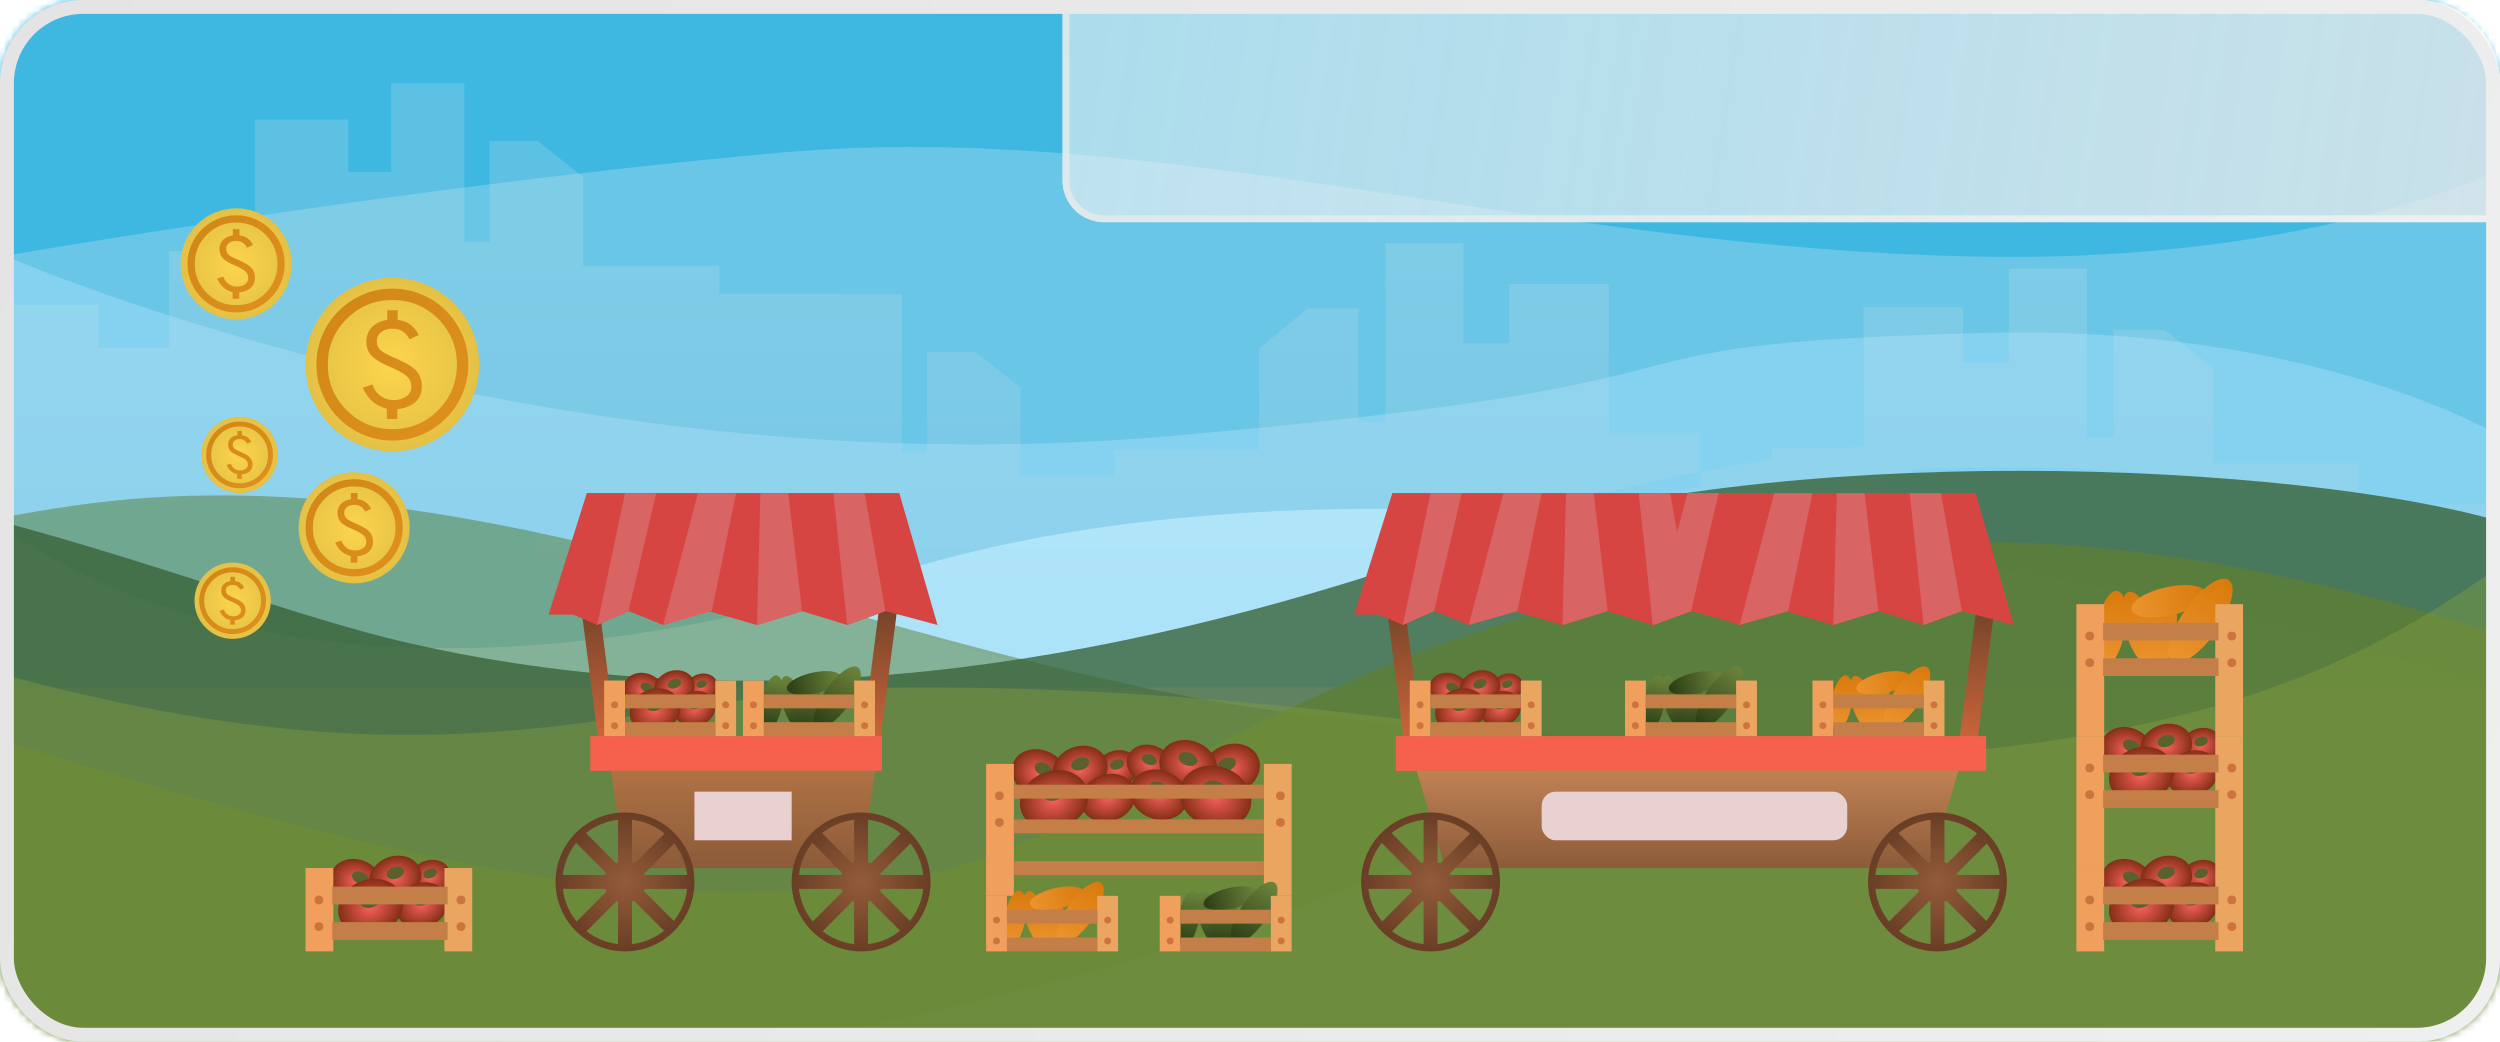 <svg width="360" height="150" viewBox="0 0 360 150" fill="none" xmlns="http://www.w3.org/2000/svg">
    <defs>
        <filter id="filter0_b_576_5223" x="-65" y="-53" width="489" height="213.098" filterUnits="userSpaceOnUse" color-interpolation-filters="sRGB">
            <feFlood flood-opacity="0" result="BackgroundImageFix"/>
            <feGaussianBlur in="BackgroundImageFix" stdDeviation="32.5"/>
            <feComposite in2="SourceAlpha" operator="in" result="effect1_backgroundBlur_576_5223"/>
            <feBlend mode="normal" in="SourceGraphic" in2="effect1_backgroundBlur_576_5223" result="shape"/>
        </filter>
        <filter id="filter1_b_576_5223" x="149" y="-4" width="215" height="40" filterUnits="userSpaceOnUse" color-interpolation-filters="sRGB">
            <feFlood flood-opacity="0" result="BackgroundImageFix"/>
            <feGaussianBlur in="BackgroundImageFix" stdDeviation="2"/>
            <feComposite in2="SourceAlpha" operator="in" result="effect1_backgroundBlur_576_5223"/>
            <feBlend mode="normal" in="SourceGraphic" in2="effect1_backgroundBlur_576_5223" result="shape"/>
        </filter>
        <filter id="filter2_d_576_5223" x="288" y="72.331" width="46" height="75.67" filterUnits="userSpaceOnUse" color-interpolation-filters="sRGB">
            <feFlood flood-opacity="0" result="BackgroundImageFix"/>
            <feColorMatrix in="SourceAlpha" type="matrix" values="0 0 0 0 0 0 0 0 0 0 0 0 0 0 0 0 0 0 127 0" result="hardAlpha"/>
            <feOffset dx="4" dy="4"/>
            <feGaussianBlur stdDeviation="5.5"/>
            <feComposite in2="hardAlpha" operator="out"/>
            <feColorMatrix type="matrix" values="0 0 0 0 0 0 0 0 0 0 0 0 0 0 0 0 0 0 0.25 0"/>
            <feBlend mode="normal" in2="BackgroundImageFix" result="effect1_dropShadow_576_5223"/>
            <feBlend mode="normal" in="SourceGraphic" in2="effect1_dropShadow_576_5223" result="shape"/>
        </filter>
        <filter id="filter3_d_576_5223" x="184" y="60" width="117" height="88" filterUnits="userSpaceOnUse" color-interpolation-filters="sRGB">
            <feFlood flood-opacity="0" result="BackgroundImageFix"/>
            <feColorMatrix in="SourceAlpha" type="matrix" values="0 0 0 0 0 0 0 0 0 0 0 0 0 0 0 0 0 0 127 0" result="hardAlpha"/>
            <feOffset dx="4" dy="4"/>
            <feGaussianBlur stdDeviation="5.5"/>
            <feComposite in2="hardAlpha" operator="out"/>
            <feColorMatrix type="matrix" values="0 0 0 0 0 0 0 0 0 0 0 0 0 0 0 0 0 0 0.25 0"/>
            <feBlend mode="normal" in2="BackgroundImageFix" result="effect1_dropShadow_576_5223"/>
            <feBlend mode="normal" in="SourceGraphic" in2="effect1_dropShadow_576_5223" result="shape"/>
        </filter>
        <filter id="filter4_d_576_5223" x="33" y="60" width="113" height="88" filterUnits="userSpaceOnUse" color-interpolation-filters="sRGB">
            <feFlood flood-opacity="0" result="BackgroundImageFix"/>
            <feColorMatrix in="SourceAlpha" type="matrix" values="0 0 0 0 0 0 0 0 0 0 0 0 0 0 0 0 0 0 127 0" result="hardAlpha"/>
            <feOffset dx="4" dy="4"/>
            <feGaussianBlur stdDeviation="5.5"/>
            <feComposite in2="hardAlpha" operator="out"/>
            <feColorMatrix type="matrix" values="0 0 0 0 0 0 0 0 0 0 0 0 0 0 0 0 0 0 0.25 0"/>
            <feBlend mode="normal" in2="BackgroundImageFix" result="effect1_dropShadow_576_5223"/>
            <feBlend mode="normal" in="SourceGraphic" in2="effect1_dropShadow_576_5223" result="shape"/>
        </filter>
        <filter id="filter5_d_576_5223" x="131" y="95.554" width="66" height="52.446" filterUnits="userSpaceOnUse" color-interpolation-filters="sRGB">
            <feFlood flood-opacity="0" result="BackgroundImageFix"/>
            <feColorMatrix in="SourceAlpha" type="matrix" values="0 0 0 0 0 0 0 0 0 0 0 0 0 0 0 0 0 0 127 0" result="hardAlpha"/>
            <feOffset dx="4" dy="4"/>
            <feGaussianBlur stdDeviation="5.5"/>
            <feComposite in2="hardAlpha" operator="out"/>
            <feColorMatrix type="matrix" values="0 0 0 0 0 0 0 0 0 0 0 0 0 0 0 0 0 0 0.25 0"/>
            <feBlend mode="normal" in2="BackgroundImageFix" result="effect1_dropShadow_576_5223"/>
            <feBlend mode="normal" in="SourceGraphic" in2="effect1_dropShadow_576_5223" result="shape"/>
        </filter>
        <linearGradient id="paint0_linear_576_5223" x1="212.261" y1="37.77" x2="212.261" y2="89.6" gradientUnits="userSpaceOnUse">
            <stop stop-color="#D6E5EA"/>
            <stop offset="1" stop-color="#A8CBDE"/>
        </linearGradient>
        <linearGradient id="paint1_linear_576_5223" x1="153" y1="0" x2="360" y2="32" gradientUnits="userSpaceOnUse">
            <stop stop-color="#F5F5F5" stop-opacity="0.6"/>
            <stop offset="1" stop-color="#EBEBEB" stop-opacity="0.8"/>
        </linearGradient>
        <linearGradient id="paint2_linear_576_5223" x1="153" y1="0" x2="360" y2="32" gradientUnits="userSpaceOnUse">
            <stop stop-color="#EBEBEB" stop-opacity="0.7"/>
            <stop offset="1" stop-color="#F1F1F1" stop-opacity="0.9"/>
        </linearGradient>
        <radialGradient id="paint3_radial_576_5223" cx="0" cy="0" r="1" gradientUnits="userSpaceOnUse" gradientTransform="translate(312.928 122.408) rotate(90) scale(2.524 3.029)">
            <stop stop-color="#F8615A"/>
            <stop offset="1" stop-color="#832E16"/>
        </radialGradient>
        <radialGradient id="paint4_radial_576_5223" cx="0" cy="0" r="1" gradientUnits="userSpaceOnUse" gradientTransform="translate(302.33 122.986) rotate(90) scale(3.197 3.837)">
            <stop stop-color="#F8615A"/>
            <stop offset="1" stop-color="#832E16"/>
        </radialGradient>
        <radialGradient id="paint5_radial_576_5223" cx="0" cy="0" r="1" gradientUnits="userSpaceOnUse" gradientTransform="translate(307.904 122.499) rotate(90) scale(3.197 3.837)">
            <stop stop-color="#F8615A"/>
            <stop offset="1" stop-color="#832E16"/>
        </radialGradient>
        <radialGradient id="paint6_radial_576_5223" cx="0" cy="0" r="1" gradientUnits="userSpaceOnUse" gradientTransform="translate(311.741 126.334) rotate(90) scale(3.197 3.837)">
            <stop stop-color="#F8615A"/>
            <stop offset="1" stop-color="#832E16"/>
        </radialGradient>
        <radialGradient id="paint7_radial_576_5223" cx="0" cy="0" r="1" gradientUnits="userSpaceOnUse" gradientTransform="translate(304.361 126.624) rotate(90) scale(3.97 4.764)">
            <stop stop-color="#F8615A"/>
            <stop offset="1" stop-color="#832E16"/>
        </radialGradient>
        <radialGradient id="paint8_radial_576_5223" cx="0" cy="0" r="1" gradientUnits="userSpaceOnUse" gradientTransform="translate(312.928 103.408) rotate(90) scale(2.524 3.029)">
            <stop stop-color="#F8615A"/>
            <stop offset="1" stop-color="#832E16"/>
        </radialGradient>
        <radialGradient id="paint9_radial_576_5223" cx="0" cy="0" r="1" gradientUnits="userSpaceOnUse" gradientTransform="translate(302.33 103.986) rotate(90) scale(3.197 3.837)">
            <stop stop-color="#F8615A"/>
            <stop offset="1" stop-color="#832E16"/>
        </radialGradient>
        <radialGradient id="paint10_radial_576_5223" cx="0" cy="0" r="1" gradientUnits="userSpaceOnUse" gradientTransform="translate(307.904 103.499) rotate(90) scale(3.197 3.837)">
            <stop stop-color="#F8615A"/>
            <stop offset="1" stop-color="#832E16"/>
        </radialGradient>
        <radialGradient id="paint11_radial_576_5223" cx="0" cy="0" r="1" gradientUnits="userSpaceOnUse" gradientTransform="translate(311.741 107.334) rotate(90) scale(3.197 3.837)">
            <stop stop-color="#F8615A"/>
            <stop offset="1" stop-color="#832E16"/>
        </radialGradient>
        <radialGradient id="paint12_radial_576_5223" cx="0" cy="0" r="1" gradientUnits="userSpaceOnUse" gradientTransform="translate(304.361 107.624) rotate(90) scale(3.97 4.764)">
            <stop stop-color="#F8615A"/>
            <stop offset="1" stop-color="#832E16"/>
        </radialGradient>
        <linearGradient id="paint13_linear_576_5223" x1="299.964" y1="81.011" x2="299.964" y2="91.971" gradientUnits="userSpaceOnUse">
            <stop stop-color="#D97A0C"/>
            <stop offset="1" stop-color="#EB942F"/>
        </linearGradient>
        <linearGradient id="paint14_linear_576_5223" x1="304.074" y1="81.011" x2="304.074" y2="91.971" gradientUnits="userSpaceOnUse">
            <stop stop-color="#D97A0C"/>
            <stop offset="1" stop-color="#EB942F"/>
        </linearGradient>
        <linearGradient id="paint15_linear_576_5223" x1="307.364" y1="81.097" x2="307.364" y2="92.057" gradientUnits="userSpaceOnUse">
            <stop stop-color="#D97A0C"/>
            <stop offset="1" stop-color="#EB942F"/>
        </linearGradient>
        <linearGradient id="paint16_linear_576_5223" x1="308.279" y1="77.104" x2="308.279" y2="88.064" gradientUnits="userSpaceOnUse">
            <stop stop-color="#D97A0C"/>
            <stop offset="1" stop-color="#EB942F"/>
        </linearGradient>
        <linearGradient id="paint17_linear_576_5223" x1="312.867" y1="78.254" x2="312.867" y2="92.556" gradientUnits="userSpaceOnUse">
            <stop stop-color="#D97A0C"/>
            <stop offset="1" stop-color="#EB942F"/>
        </linearGradient>
        <linearGradient id="paint18_linear_576_5223" x1="196.918" y1="83" x2="196.918" y2="103.826" gradientUnits="userSpaceOnUse">
            <stop stop-color="#73432A"/>
            <stop offset="1" stop-color="#D0673B"/>
        </linearGradient>
        <linearGradient id="paint19_linear_576_5223" x1="1.297" y1="0" x2="1.297" y2="20.826" gradientUnits="userSpaceOnUse">
            <stop stop-color="#73432A"/>
            <stop offset="1" stop-color="#D0673B"/>
        </linearGradient>
        <linearGradient id="paint20_linear_576_5223" x1="239" y1="107" x2="239" y2="121" gradientUnits="userSpaceOnUse">
            <stop stop-color="#BF8254"/>
            <stop offset="1" stop-color="#8C5B3A"/>
        </linearGradient>
        <radialGradient id="paint21_radial_576_5223" cx="0" cy="0" r="1" gradientUnits="userSpaceOnUse" gradientTransform="translate(202 123) rotate(90) scale(10)">
            <stop stop-color="#935B3A"/>
            <stop offset="1" stop-color="#693E25"/>
        </radialGradient>
        <radialGradient id="paint22_radial_576_5223" cx="0" cy="0" r="1" gradientUnits="userSpaceOnUse" gradientTransform="translate(275 123) rotate(90) scale(10)">
            <stop stop-color="#935B3A"/>
            <stop offset="1" stop-color="#693E25"/>
        </radialGradient>
        <radialGradient id="paint23_radial_576_5223" cx="0" cy="0" r="1" gradientUnits="userSpaceOnUse" gradientTransform="translate(213.018 95.011) rotate(90) scale(1.974 2.368)">
            <stop stop-color="#F8615A"/>
            <stop offset="1" stop-color="#832E16"/>
        </radialGradient>
        <radialGradient id="paint24_radial_576_5223" cx="0" cy="0" r="1" gradientUnits="userSpaceOnUse" gradientTransform="translate(204.731 95.462) rotate(90) scale(2.5 3)">
            <stop stop-color="#F8615A"/>
            <stop offset="1" stop-color="#832E16"/>
        </radialGradient>
        <radialGradient id="paint25_radial_576_5223" cx="0" cy="0" r="1" gradientUnits="userSpaceOnUse" gradientTransform="translate(209.09 95.081) rotate(90) scale(2.5 3)">
            <stop stop-color="#F8615A"/>
            <stop offset="1" stop-color="#832E16"/>
        </radialGradient>
        <radialGradient id="paint26_radial_576_5223" cx="0" cy="0" r="1" gradientUnits="userSpaceOnUse" gradientTransform="translate(212.09 98.081) rotate(90) scale(2.5 3)">
            <stop stop-color="#F8615A"/>
            <stop offset="1" stop-color="#832E16"/>
        </radialGradient>
        <radialGradient id="paint27_radial_576_5223" cx="0" cy="0" r="1" gradientUnits="userSpaceOnUse" gradientTransform="translate(206.319 98.305) rotate(90) scale(3.104 3.725)">
            <stop stop-color="#F8615A"/>
            <stop offset="1" stop-color="#832E16"/>
        </radialGradient>
        <linearGradient id="paint28_linear_576_5223" x1="234.163" y1="93.198" x2="234.163" y2="101.198" gradientUnits="userSpaceOnUse">
            <stop stop-color="#6C853C"/>
            <stop offset="1" stop-color="#2A3C14"/>
        </linearGradient>
        <linearGradient id="paint29_linear_576_5223" x1="237.164" y1="93.198" x2="237.164" y2="101.198" gradientUnits="userSpaceOnUse">
            <stop stop-color="#6C853C"/>
            <stop offset="1" stop-color="#2A3C14"/>
        </linearGradient>
        <linearGradient id="paint30_linear_576_5223" x1="239.565" y1="93.26" x2="239.565" y2="101.26" gradientUnits="userSpaceOnUse">
            <stop stop-color="#6C853C"/>
            <stop offset="1" stop-color="#2A3C14"/>
        </linearGradient>
        <linearGradient id="paint31_linear_576_5223" x1="240.232" y1="90.346" x2="240.232" y2="98.346" gradientUnits="userSpaceOnUse">
            <stop stop-color="#6C853C"/>
            <stop offset="1" stop-color="#2A3C14"/>
        </linearGradient>
        <linearGradient id="paint32_linear_576_5223" x1="243.582" y1="91.186" x2="243.582" y2="101.625" gradientUnits="userSpaceOnUse">
            <stop stop-color="#6C853C"/>
            <stop offset="1" stop-color="#2A3C14"/>
        </linearGradient>
        <linearGradient id="paint33_linear_576_5223" x1="261.163" y1="93.198" x2="261.163" y2="101.198" gradientUnits="userSpaceOnUse">
            <stop stop-color="#D97A0C"/>
            <stop offset="1" stop-color="#EB942F"/>
        </linearGradient>
        <linearGradient id="paint34_linear_576_5223" x1="264.164" y1="93.198" x2="264.164" y2="101.198" gradientUnits="userSpaceOnUse">
            <stop stop-color="#D97A0C"/>
            <stop offset="1" stop-color="#EB942F"/>
        </linearGradient>
        <linearGradient id="paint35_linear_576_5223" x1="266.565" y1="93.26" x2="266.565" y2="101.26" gradientUnits="userSpaceOnUse">
            <stop stop-color="#D97A0C"/>
            <stop offset="1" stop-color="#EB942F"/>
        </linearGradient>
        <linearGradient id="paint36_linear_576_5223" x1="267.232" y1="90.346" x2="267.232" y2="98.346" gradientUnits="userSpaceOnUse">
            <stop stop-color="#D97A0C"/>
            <stop offset="1" stop-color="#EB942F"/>
        </linearGradient>
        <linearGradient id="paint37_linear_576_5223" x1="270.582" y1="91.186" x2="270.582" y2="101.625" gradientUnits="userSpaceOnUse">
            <stop stop-color="#D97A0C"/>
            <stop offset="1" stop-color="#EB942F"/>
        </linearGradient>
        <linearGradient id="paint38_linear_576_5223" x1="80.918" y1="83" x2="80.918" y2="103.826" gradientUnits="userSpaceOnUse">
            <stop stop-color="#73432A"/>
            <stop offset="1" stop-color="#D0673B"/>
        </linearGradient>
        <linearGradient id="paint39_linear_576_5223" x1="1.297" y1="0" x2="1.297" y2="20.826" gradientUnits="userSpaceOnUse">
            <stop stop-color="#73432A"/>
            <stop offset="1" stop-color="#D0673B"/>
        </linearGradient>
        <linearGradient id="paint40_linear_576_5223" x1="103" y1="107" x2="103" y2="121" gradientUnits="userSpaceOnUse">
            <stop stop-color="#AF7244"/>
            <stop offset="1" stop-color="#8C5B3A"/>
        </linearGradient>
        <radialGradient id="paint41_radial_576_5223" cx="0" cy="0" r="1" gradientUnits="userSpaceOnUse" gradientTransform="translate(86 123) rotate(90) scale(10)">
            <stop stop-color="#935B3A"/>
            <stop offset="1" stop-color="#693E25"/>
        </radialGradient>
        <radialGradient id="paint42_radial_576_5223" cx="0" cy="0" r="1" gradientUnits="userSpaceOnUse" gradientTransform="translate(120 123) rotate(90) scale(10)">
            <stop stop-color="#935B3A"/>
            <stop offset="1" stop-color="#693E25"/>
        </radialGradient>
        <radialGradient id="paint43_radial_576_5223" cx="0" cy="0" r="1" gradientUnits="userSpaceOnUse" gradientTransform="translate(97.018 95.011) rotate(90) scale(1.974 2.368)">
            <stop stop-color="#F8615A"/>
            <stop offset="1" stop-color="#832E16"/>
        </radialGradient>
        <radialGradient id="paint44_radial_576_5223" cx="0" cy="0" r="1" gradientUnits="userSpaceOnUse" gradientTransform="translate(88.731 95.462) rotate(90) scale(2.5 3)">
            <stop stop-color="#F8615A"/>
            <stop offset="1" stop-color="#832E16"/>
        </radialGradient>
        <radialGradient id="paint45_radial_576_5223" cx="0" cy="0" r="1" gradientUnits="userSpaceOnUse" gradientTransform="translate(93.09 95.081) rotate(90) scale(2.5 3)">
            <stop stop-color="#F8615A"/>
            <stop offset="1" stop-color="#832E16"/>
        </radialGradient>
        <radialGradient id="paint46_radial_576_5223" cx="0" cy="0" r="1" gradientUnits="userSpaceOnUse" gradientTransform="translate(96.09 98.081) rotate(90) scale(2.5 3)">
            <stop stop-color="#F8615A"/>
            <stop offset="1" stop-color="#832E16"/>
        </radialGradient>
        <radialGradient id="paint47_radial_576_5223" cx="0" cy="0" r="1" gradientUnits="userSpaceOnUse" gradientTransform="translate(90.319 98.304) rotate(90) scale(3.104 3.725)">
            <stop stop-color="#F8615A"/>
            <stop offset="1" stop-color="#832E16"/>
        </radialGradient>
        <radialGradient id="paint48_radial_576_5223" cx="0" cy="0" r="1" gradientUnits="userSpaceOnUse" gradientTransform="translate(57.928 122.408) rotate(90) scale(2.524 3.029)">
            <stop stop-color="#F8615A"/>
            <stop offset="1" stop-color="#832E16"/>
        </radialGradient>
        <radialGradient id="paint49_radial_576_5223" cx="0" cy="0" r="1" gradientUnits="userSpaceOnUse" gradientTransform="translate(47.33 122.986) rotate(90) scale(3.197 3.837)">
            <stop stop-color="#F8615A"/>
            <stop offset="1" stop-color="#832E16"/>
        </radialGradient>
        <radialGradient id="paint50_radial_576_5223" cx="0" cy="0" r="1" gradientUnits="userSpaceOnUse" gradientTransform="translate(52.904 122.499) rotate(90) scale(3.197 3.837)">
            <stop stop-color="#F8615A"/>
            <stop offset="1" stop-color="#832E16"/>
        </radialGradient>
        <radialGradient id="paint51_radial_576_5223" cx="0" cy="0" r="1" gradientUnits="userSpaceOnUse" gradientTransform="translate(56.741 126.334) rotate(90) scale(3.197 3.837)">
            <stop stop-color="#F8615A"/>
            <stop offset="1" stop-color="#832E16"/>
        </radialGradient>
        <radialGradient id="paint52_radial_576_5223" cx="0" cy="0" r="1" gradientUnits="userSpaceOnUse" gradientTransform="translate(49.361 126.624) rotate(90) scale(3.97 4.764)">
            <stop stop-color="#F8615A"/>
            <stop offset="1" stop-color="#832E16"/>
        </radialGradient>
        <linearGradient id="paint53_linear_576_5223" x1="107.163" y1="93.198" x2="107.163" y2="101.198" gradientUnits="userSpaceOnUse">
            <stop stop-color="#6C853C"/>
            <stop offset="1" stop-color="#2A3C14"/>
        </linearGradient>
        <linearGradient id="paint54_linear_576_5223" x1="110.163" y1="93.198" x2="110.163" y2="101.198" gradientUnits="userSpaceOnUse">
            <stop stop-color="#6C853C"/>
            <stop offset="1" stop-color="#2A3C14"/>
        </linearGradient>
        <linearGradient id="paint55_linear_576_5223" x1="112.565" y1="93.26" x2="112.565" y2="101.26" gradientUnits="userSpaceOnUse">
            <stop stop-color="#6C853C"/>
            <stop offset="1" stop-color="#2A3C14"/>
        </linearGradient>
        <linearGradient id="paint56_linear_576_5223" x1="113.232" y1="90.346" x2="113.232" y2="98.346" gradientUnits="userSpaceOnUse">
            <stop stop-color="#6C853C"/>
            <stop offset="1" stop-color="#2A3C14"/>
        </linearGradient>
        <linearGradient id="paint57_linear_576_5223" x1="116.582" y1="91.186" x2="116.582" y2="101.625" gradientUnits="userSpaceOnUse">
            <stop stop-color="#6C853C"/>
            <stop offset="1" stop-color="#2A3C14"/>
        </linearGradient>
        <radialGradient id="paint58_radial_576_5223" cx="0" cy="0" r="1" gradientUnits="userSpaceOnUse" gradientTransform="translate(156.819 106.751) rotate(90) scale(2.659 3.191)">
            <stop stop-color="#F8615A"/>
            <stop offset="1" stop-color="#832E16"/>
        </radialGradient>
        <radialGradient id="paint59_radial_576_5223" cx="0" cy="0" r="1" gradientUnits="userSpaceOnUse" gradientTransform="translate(145.654 107.359) rotate(90) scale(3.368 4.042)">
            <stop stop-color="#F8615A"/>
            <stop offset="1" stop-color="#832E16"/>
        </radialGradient>
        <radialGradient id="paint60_radial_576_5223" cx="0" cy="0" r="1" gradientUnits="userSpaceOnUse" gradientTransform="translate(151.526 106.846) rotate(90) scale(3.368 4.042)">
            <stop stop-color="#F8615A"/>
            <stop offset="1" stop-color="#832E16"/>
        </radialGradient>
        <radialGradient id="paint61_radial_576_5223" cx="0" cy="0" r="1" gradientUnits="userSpaceOnUse" gradientTransform="translate(155.568 110.887) rotate(90) scale(3.368 4.042)">
            <stop stop-color="#F8615A"/>
            <stop offset="1" stop-color="#832E16"/>
        </radialGradient>
        <radialGradient id="paint62_radial_576_5223" cx="0" cy="0" r="1" gradientUnits="userSpaceOnUse" gradientTransform="translate(147.793 111.192) rotate(90) scale(4.182 5.018)">
            <stop stop-color="#F8615A"/>
            <stop offset="1" stop-color="#832E16"/>
        </radialGradient>
        <radialGradient id="paint63_radial_576_5223" cx="0" cy="0" r="1" gradientUnits="userSpaceOnUse" gradientTransform="translate(3.353 2.794) rotate(90) scale(2.794 3.353)">
            <stop stop-color="#F8615A"/>
            <stop offset="1" stop-color="#832E16"/>
        </radialGradient>
        <radialGradient id="paint64_radial_576_5223" cx="0" cy="0" r="1" gradientUnits="userSpaceOnUse" gradientTransform="translate(4.247 3.539) rotate(90) scale(3.539 4.247)">
            <stop stop-color="#F8615A"/>
            <stop offset="1" stop-color="#832E16"/>
        </radialGradient>
        <radialGradient id="paint65_radial_576_5223" cx="0" cy="0" r="1" gradientUnits="userSpaceOnUse" gradientTransform="translate(4.247 3.539) rotate(90) scale(3.539 4.247)">
            <stop stop-color="#F8615A"/>
            <stop offset="1" stop-color="#832E16"/>
        </radialGradient>
        <radialGradient id="paint66_radial_576_5223" cx="0" cy="0" r="1" gradientUnits="userSpaceOnUse" gradientTransform="translate(4.247 3.539) rotate(90) scale(3.539 4.247)">
            <stop stop-color="#F8615A"/>
            <stop offset="1" stop-color="#832E16"/>
        </radialGradient>
        <radialGradient id="paint67_radial_576_5223" cx="0" cy="0" r="1" gradientUnits="userSpaceOnUse" gradientTransform="translate(5.273 4.394) rotate(90) scale(4.394 5.273)">
            <stop stop-color="#F8615A"/>
            <stop offset="1" stop-color="#832E16"/>
        </radialGradient>
        <linearGradient id="paint68_linear_576_5223" x1="167.163" y1="124.198" x2="167.163" y2="132.198" gradientUnits="userSpaceOnUse">
            <stop stop-color="#6C853C"/>
            <stop offset="1" stop-color="#2A3C14"/>
        </linearGradient>
        <linearGradient id="paint69_linear_576_5223" x1="170.163" y1="124.198" x2="170.163" y2="132.198" gradientUnits="userSpaceOnUse">
            <stop stop-color="#6C853C"/>
            <stop offset="1" stop-color="#2A3C14"/>
        </linearGradient>
        <linearGradient id="paint70_linear_576_5223" x1="172.565" y1="124.26" x2="172.565" y2="132.26" gradientUnits="userSpaceOnUse">
            <stop stop-color="#6C853C"/>
            <stop offset="1" stop-color="#2A3C14"/>
        </linearGradient>
        <linearGradient id="paint71_linear_576_5223" x1="173.232" y1="121.346" x2="173.232" y2="129.346" gradientUnits="userSpaceOnUse">
            <stop stop-color="#6C853C"/>
            <stop offset="1" stop-color="#2A3C14"/>
        </linearGradient>
        <linearGradient id="paint72_linear_576_5223" x1="176.582" y1="122.185" x2="176.582" y2="132.625" gradientUnits="userSpaceOnUse">
            <stop stop-color="#6C853C"/>
            <stop offset="1" stop-color="#2A3C14"/>
        </linearGradient>
        <linearGradient id="paint73_linear_576_5223" x1="142.163" y1="124.198" x2="142.163" y2="132.198" gradientUnits="userSpaceOnUse">
            <stop stop-color="#D97A0C"/>
            <stop offset="1" stop-color="#EB942F"/>
        </linearGradient>
        <linearGradient id="paint74_linear_576_5223" x1="145.163" y1="124.198" x2="145.163" y2="132.198" gradientUnits="userSpaceOnUse">
            <stop stop-color="#D97A0C"/>
            <stop offset="1" stop-color="#EB942F"/>
        </linearGradient>
        <linearGradient id="paint75_linear_576_5223" x1="147.565" y1="124.26" x2="147.565" y2="132.26" gradientUnits="userSpaceOnUse">
            <stop stop-color="#D97A0C"/>
            <stop offset="1" stop-color="#EB942F"/>
        </linearGradient>
        <linearGradient id="paint76_linear_576_5223" x1="148.232" y1="121.346" x2="148.232" y2="129.346" gradientUnits="userSpaceOnUse">
            <stop stop-color="#D97A0C"/>
            <stop offset="1" stop-color="#EB942F"/>
        </linearGradient>
        <linearGradient id="paint77_linear_576_5223" x1="151.582" y1="122.185" x2="151.582" y2="132.625" gradientUnits="userSpaceOnUse">
            <stop stop-color="#D97A0C"/>
            <stop offset="1" stop-color="#EB942F"/>
        </linearGradient>
        <radialGradient id="paint78_radial_576_5223" cx="0" cy="0" r="1" gradientUnits="userSpaceOnUse" gradientTransform="translate(34 38) rotate(90) scale(8)">
            <stop stop-color="#FCD54C"/>
            <stop offset="1" stop-color="#E4C145"/>
        </radialGradient>
        <linearGradient id="paint79_linear_576_5223" x1="27" y1="31" x2="41" y2="45" gradientUnits="userSpaceOnUse">
            <stop stop-color="#D08617"/>
            <stop offset="1" stop-color="#DF911D"/>
        </linearGradient>
        <radialGradient id="paint80_radial_576_5223" cx="0" cy="0" r="1" gradientUnits="userSpaceOnUse" gradientTransform="translate(51 76) rotate(90) scale(8)">
            <stop stop-color="#FCD54C"/>
            <stop offset="1" stop-color="#E4C145"/>
        </radialGradient>
        <linearGradient id="paint81_linear_576_5223" x1="44" y1="69" x2="58" y2="83" gradientUnits="userSpaceOnUse">
            <stop stop-color="#D08617"/>
            <stop offset="1" stop-color="#DF911D"/>
        </linearGradient>
        <radialGradient id="paint82_radial_576_5223" cx="0" cy="0" r="1" gradientUnits="userSpaceOnUse" gradientTransform="translate(34.5 65.5) rotate(90) scale(5.5)">
            <stop stop-color="#FCD54C"/>
            <stop offset="1" stop-color="#E4C145"/>
        </radialGradient>
        <linearGradient id="paint83_linear_576_5223" x1="29.688" y1="60.688" x2="39.312" y2="70.312" gradientUnits="userSpaceOnUse">
            <stop stop-color="#D08617"/>
            <stop offset="1" stop-color="#DF911D"/>
        </linearGradient>
        <radialGradient id="paint84_radial_576_5223" cx="0" cy="0" r="1" gradientUnits="userSpaceOnUse" gradientTransform="translate(33.5 86.5) rotate(90) scale(5.5)">
            <stop stop-color="#FCD54C"/>
            <stop offset="1" stop-color="#E4C145"/>
        </radialGradient>
        <linearGradient id="paint85_linear_576_5223" x1="28.688" y1="81.688" x2="38.312" y2="91.312" gradientUnits="userSpaceOnUse">
            <stop stop-color="#D08617"/>
            <stop offset="1" stop-color="#DF911D"/>
        </linearGradient>
        <radialGradient id="paint86_radial_576_5223" cx="0" cy="0" r="1" gradientUnits="userSpaceOnUse" gradientTransform="translate(56.5 52.5) rotate(90) scale(12.5)">
            <stop stop-color="#FCD54C"/>
            <stop offset="1" stop-color="#E4C145"/>
        </radialGradient>
        <linearGradient id="paint87_linear_576_5223" x1="45.562" y1="41.562" x2="67.438" y2="63.438" gradientUnits="userSpaceOnUse">
            <stop stop-color="#D08617"/>
            <stop offset="1" stop-color="#DF911D"/>
        </linearGradient>
        <linearGradient id="paint88_linear_576_5223" x1="0" y1="0" x2="360" y2="150" gradientUnits="userSpaceOnUse">
            <stop stop-color="#E4E4E4"/>
            <stop offset="1" stop-color="#EFEFEF"/>
        </linearGradient>
    </defs>
<mask id="mask0_576_5223" style="mask-type:alpha" maskUnits="userSpaceOnUse" x="0" y="0" width="360" height="150">
<rect width="360" height="150" rx="12" fill="#D9D9D9"/>
</mask>
<g mask="url(#mask0_576_5223)">
<path d="M0 0H360V150H0V0Z" fill="white"/>
<path d="M0 0H360V99H0V0Z" fill="#9AE3FF" fill-opacity="0.8"/>
<path d="M0 0H360V99C360 99 218 54.5 129 82.5C40 110.5 0 75.397 0 75.397V0Z" fill="#7ACCEC" fill-opacity="0.8"/>
<path d="M0 0H360V62.791C360 62.791 333.54 46.684 285.5 47.95C220.5 49.662 260 54.8 168.5 62.791C77 70.783 0 36.533 0 36.533V0Z" fill="#63C3E3" fill-opacity="0.8"/>
<path d="M0 0H360V24.41C360 24.41 333.5 37.778 285.5 36.964C221.5 35.879 167 17.119 112.5 21.969C58 26.819 0 36.964 0 36.964V0Z" fill="#35B4E0" fill-opacity="0.8"/>
<g filter="url(#filter0_b_576_5223)">
<path fill-rule="evenodd" clip-rule="evenodd" d="M0 43.889H14.174V50.073H24.351V36.158H36.708V17.218H50.155V24.756H56.334V12H66.874V34.805H70.508V20.31H77.413L83.956 25.456V38.284H103.582V42.309H121.754V42.34H129.874V65.145H133.508V50.65H140.414L146.956 55.796V68.624H160.379V64.75H181.298V50.231L188.271 44.406H195.631V60.812H199.505V35H210.739V49.438H217.324V40.906H231.658V62.344H244.829V67.945C226.518 71.464 217.621 74.97 208.115 78.716C195.893 83.533 182.666 88.746 147.128 94.892C147.06 94.928 147.002 94.964 146.956 95C146.099 95.657 137.358 92.937 125.2 89.153C114.694 85.882 101.636 81.818 88.906 78.452C88.385 78.362 87.867 78.272 87.351 78.183V80.413H77.174V76.421C51.692 72.07 30.77 69.375 0 75V43.889ZM255.181 66.124C251.417 66.732 247.983 67.338 244.829 67.945V70.14C240.391 70.685 235.796 71.305 231 72L229.227 72.661H244.335V79.253H255.181V78.094H255.675V71.094H270.783L275.805 67.497C296.485 66.659 315.682 68.016 339.631 71.711V72.661H345.583C349.886 73.37 354.347 74.149 359 75V72.661H345.583C343.565 72.329 341.582 72.012 339.631 71.711V66.687H318.712V53.014L311.739 47.528H304.379V62.979H300.505V38.67H289.271V52.266H282.685V44.232H268.352V64.179C267.757 64.26 267.167 64.34 266.585 64.421H255.181V66.124Z" fill="url(#paint0_linear_576_5223)" fill-opacity="0.2"/>
</g>
<path d="M223.5 105.501C208.209 104.853 196.251 103.987 185.971 102.662C126.641 95.02 69.678 64.257 10.476 72.831C7.075 73.323 3.585 73.905 0 74.587V150.001H114.538C150.152 142.703 223.5 124.696 223.5 105.501Z" fill="#5A7C32" fill-opacity="0.5"/>
<path d="M0 149.999V75.083C22.06 80.912 43.621 89.126 58.663 92.562C113.315 105.049 165.189 94.281 210.5 78.499C255 63 330.919 66.591 360 75.083V149.999H0Z" fill="#3A6339" fill-opacity="0.8"/>
<path d="M0 150V106.5C70 128.5 97.5 130.193 124.5 127.5C163 123.661 185.942 86.09 275.5 78.5C305 76 341 85 360 91.5V150H0Z" fill="#5D7F35" fill-opacity="0.8"/>
<path d="M0 150V97C68 115.5 90.388 99.208 130.5 99C192.466 98.679 235.019 110.518 262.5 109.5C316.5 107.5 339.5 96 360 81.5V150H0Z" fill="#86A03D" fill-opacity="0.4"/>
<g filter="url(#filter1_b_576_5223)">
<path d="M153 0H348C354.627 0 360 5.373 360 12V32H159C155.686 32 153 29.314 153 26V0Z" fill="url(#paint1_linear_576_5223)"/>
<path d="M153.5 0.5H348C354.351 0.5 359.5 5.649 359.5 12V31.5H159C155.962 31.5 153.5 29.038 153.5 26V0.5Z" stroke="url(#paint2_linear_576_5223)"/>
</g>
<g filter="url(#filter2_d_576_5223)">
<ellipse cx="312.928" cy="122.408" rx="3.029" ry="2.524" transform="rotate(-21.058 312.928 122.408)" fill="url(#paint3_radial_576_5223)"/>
<ellipse cx="312.951" cy="121.771" rx="1.007" ry="0.671" transform="rotate(-18.959 312.951 121.771)" fill="#5A612E"/>
<ellipse cx="302.33" cy="122.986" rx="3.837" ry="3.197" transform="rotate(22.642 302.33 122.986)" fill="url(#paint4_radial_576_5223)"/>
<ellipse cx="302.909" cy="122.422" rx="1.275" ry="0.85" transform="rotate(24.741 302.909 122.422)" fill="#5A612E"/>
<ellipse cx="307.904" cy="122.499" rx="3.837" ry="3.197" transform="rotate(-21.058 307.904 122.499)" fill="url(#paint5_radial_576_5223)"/>
<ellipse cx="307.933" cy="121.691" rx="1.275" ry="0.85" transform="rotate(-18.959 307.933 121.691)" fill="#5A612E"/>
<ellipse cx="311.741" cy="126.334" rx="3.837" ry="3.197" transform="rotate(-21.058 311.741 126.334)" fill="url(#paint6_radial_576_5223)"/>
<ellipse cx="311.77" cy="125.527" rx="1.275" ry="0.85" transform="rotate(-18.959 311.77 125.527)" fill="#5A612E"/>
<ellipse cx="304.361" cy="126.624" rx="4.764" ry="3.97" transform="rotate(-21.058 304.361 126.624)" fill="url(#paint7_radial_576_5223)"/>
<ellipse cx="304.396" cy="125.622" rx="1.584" ry="1.056" transform="rotate(-18.959 304.396 125.622)" fill="#5A612E"/>
<rect x="315" y="121" width="4" height="12" fill="#EAA560"/>
<rect x="295" y="121" width="4" height="12" fill="#F09F5D"/>
<circle cx="296.919" cy="125.592" r="0.639" fill="#CD733E"/>
<circle cx="317.382" cy="125.592" r="0.639" fill="#CD733E"/>
<circle cx="296.919" cy="129.429" r="0.639" fill="#CD733E"/>
<circle cx="317.382" cy="129.429" r="0.639" fill="#CD733E"/>
<rect x="298.837" y="126.232" width="2.558" height="16.626" transform="rotate(-90 298.837 126.232)" fill="#C47F48"/>
<rect x="298.837" y="131.347" width="2.558" height="16.626" transform="rotate(-90 298.837 131.347)" fill="#C47F48"/>
<ellipse cx="312.928" cy="103.408" rx="3.029" ry="2.524" transform="rotate(-21.058 312.928 103.408)" fill="url(#paint8_radial_576_5223)"/>
<ellipse cx="312.951" cy="102.771" rx="1.007" ry="0.671" transform="rotate(-18.959 312.951 102.771)" fill="#5A612E"/>
<ellipse cx="302.33" cy="103.986" rx="3.837" ry="3.197" transform="rotate(22.642 302.33 103.986)" fill="url(#paint9_radial_576_5223)"/>
<ellipse cx="302.909" cy="103.422" rx="1.275" ry="0.85" transform="rotate(24.741 302.909 103.422)" fill="#5A612E"/>
<ellipse cx="307.904" cy="103.499" rx="3.837" ry="3.197" transform="rotate(-21.058 307.904 103.499)" fill="url(#paint10_radial_576_5223)"/>
<ellipse cx="307.933" cy="102.691" rx="1.275" ry="0.85" transform="rotate(-18.959 307.933 102.691)" fill="#5A612E"/>
<ellipse cx="311.741" cy="107.334" rx="3.837" ry="3.197" transform="rotate(-21.058 311.741 107.334)" fill="url(#paint11_radial_576_5223)"/>
<ellipse cx="311.77" cy="106.527" rx="1.275" ry="0.85" transform="rotate(-18.959 311.77 106.527)" fill="#5A612E"/>
<ellipse cx="304.361" cy="107.624" rx="4.764" ry="3.97" transform="rotate(-21.058 304.361 107.624)" fill="url(#paint12_radial_576_5223)"/>
<ellipse cx="304.396" cy="106.622" rx="1.584" ry="1.056" transform="rotate(-18.959 304.396 106.622)" fill="#5A612E"/>
<rect x="315" y="102" width="4" height="19" fill="#EAA560"/>
<rect x="295" y="102" width="4" height="19" fill="#F09F5D"/>
<circle cx="296.919" cy="106.592" r="0.639" fill="#CD733E"/>
<circle cx="317.382" cy="106.592" r="0.639" fill="#CD733E"/>
<circle cx="296.919" cy="110.429" r="0.639" fill="#CD733E"/>
<circle cx="317.382" cy="110.429" r="0.639" fill="#CD733E"/>
<rect x="298.837" y="107.232" width="2.558" height="16.626" transform="rotate(-90 298.837 107.232)" fill="#C47F48"/>
<rect x="298.837" y="112.347" width="2.558" height="16.626" transform="rotate(-90 298.837 112.347)" fill="#C47F48"/>
<ellipse cx="299.964" cy="86.491" rx="2.055" ry="5.48" transform="rotate(9.871 299.964 86.491)" fill="url(#paint13_linear_576_5223)"/>
<ellipse cx="304.074" cy="86.491" rx="2.055" ry="5.48" transform="rotate(-16.346 304.074 86.491)" fill="url(#paint14_linear_576_5223)"/>
<ellipse cx="307.364" cy="86.577" rx="2.055" ry="5.48" transform="rotate(6.289 307.364 86.577)" fill="url(#paint15_linear_576_5223)"/>
<ellipse cx="308.279" cy="82.584" rx="2.055" ry="5.48" transform="rotate(77.244 308.279 82.584)" fill="url(#paint16_linear_576_5223)"/>
<ellipse cx="312.867" cy="85.405" rx="2.682" ry="7.151" transform="rotate(34.72 312.867 85.405)" fill="url(#paint17_linear_576_5223)"/>
<rect x="315" y="83" width="4" height="19" fill="#EAA560"/>
<rect x="295" y="83" width="4" height="19" fill="#F09F5D"/>
<circle cx="296.919" cy="87.592" r="0.639" fill="#CD733E"/>
<circle cx="317.382" cy="87.592" r="0.639" fill="#CD733E"/>
<circle cx="296.919" cy="91.429" r="0.639" fill="#CD733E"/>
<circle cx="317.382" cy="91.429" r="0.639" fill="#CD733E"/>
<rect x="298.837" y="88.232" width="2.558" height="16.626" transform="rotate(-90 298.837 88.232)" fill="#C47F48"/>
<rect x="298.837" y="93.347" width="2.558" height="16.626" transform="rotate(-90 298.837 93.347)" fill="#C47F48"/>
</g>
<g filter="url(#filter3_d_576_5223)">
<rect x="195.622" y="83" width="2.594" height="20.826" transform="rotate(-7.376 195.622 83)" fill="url(#paint18_linear_576_5223)"/>
<rect width="2.594" height="20.826" transform="matrix(-0.992 -0.128 -0.128 0.992 283.246 83.333)" fill="url(#paint19_linear_576_5223)"/>
<path d="M191 84.5L196.5 67H241.5L247 86L239.5 84L234 86L227.5 84L221 86L214 84L207.5 86L202.5 84L198 86L194.5 84.5H191Z" fill="#D64542"/>
<path d="M198 86L202 67H206.5L202.5 84L198 86Z" fill="#D86464"/>
<path d="M207.5 86L212.5 67H218L214.5 84L207.5 86Z" fill="#D86464"/>
<path d="M221 86L221.5 67H225.5L227.5 84L221 86Z" fill="#D86464"/>
<path d="M234 86L232 67H236.5L239.5 84L234 86Z" fill="#D86464"/>
<path d="M227.5 84L235.5 67H280.5L286 86L278.5 84L273 86L266.5 84L260 86L253 84L246.5 86L239 83.5L234 86L232.5 85.5L227.5 84Z" fill="#D64542"/>
<path d="M234 86L239 67H243.5L239.5 84L234 86Z" fill="#D86464"/>
<path d="M246.5 86L251.5 67H257L253.5 84L246.5 86Z" fill="#D86464"/>
<path d="M260 86L260.5 67H264.5L266.5 84L260 86Z" fill="#D86464"/>
<path d="M273 86L271 67H275.5L278.5 84L273 86Z" fill="#D86464"/>
<path d="M234 86L232 67H236.5L239.5 84L234 86Z" fill="#D86464"/>
<rect x="197" y="102" width="85" height="5" fill="#F6614D"/>
<path d="M200 107H278L274.316 119.563C274.066 120.415 273.285 121 272.397 121H205.603C204.715 121 203.934 120.415 203.684 119.563L200 107Z" fill="url(#paint20_linear_576_5223)"/>
<path fill-rule="evenodd" clip-rule="evenodd" d="M212 123C212 128.523 207.523 133 202 133C196.477 133 192 128.523 192 123C192 117.477 196.477 113 202 113C207.523 113 212 117.477 212 123ZM203 131.945C204.736 131.753 206.323 131.068 207.618 130.032L203.294 125.708C203.198 125.753 203.1 125.794 203 125.829V131.945ZM209.032 128.618L204.708 124.293C204.753 124.198 204.794 124.1 204.829 124H210.945C210.753 125.736 210.068 127.323 209.032 128.618ZM210.945 122L204.829 122C204.806 121.934 204.78 121.869 204.752 121.805L209.095 117.462C210.095 118.742 210.757 120.3 210.945 122ZM201 131.945V125.829C200.934 125.806 200.869 125.78 200.805 125.752L196.462 130.095C197.742 131.095 199.3 131.757 201 131.945ZM195.032 128.697L199.34 124.388C199.275 124.264 199.218 124.134 199.171 124H193.055C193.251 125.771 193.961 127.388 195.032 128.697ZM193.055 122H199.171C199.206 121.9 199.247 121.802 199.292 121.706L194.968 117.382C193.932 118.677 193.247 120.264 193.055 122ZM196.382 115.968L200.707 120.292C200.802 120.247 200.9 120.206 201 120.171V114.055C199.264 114.247 197.677 114.932 196.382 115.968ZM203 114.055V120.171C203.134 120.218 203.264 120.275 203.388 120.34L207.697 116.032C206.388 114.961 204.771 114.251 203 114.055ZM208.317 116.589L208.411 116.683C208.38 116.652 208.348 116.62 208.317 116.589Z" fill="url(#paint21_radial_576_5223)"/>
<path fill-rule="evenodd" clip-rule="evenodd" d="M285 123C285 128.523 280.523 133 275 133C269.477 133 265 128.523 265 123C265 117.477 269.477 113 275 113C280.523 113 285 117.477 285 123ZM276 131.945C277.736 131.753 279.323 131.068 280.618 130.032L276.294 125.708C276.198 125.753 276.1 125.794 276 125.829V131.945ZM282.032 128.618L277.708 124.293C277.753 124.198 277.794 124.1 277.829 124H283.945C283.753 125.736 283.068 127.323 282.032 128.618ZM283.945 122L277.829 122C277.806 121.934 277.78 121.869 277.752 121.805L282.095 117.462C283.095 118.742 283.757 120.3 283.945 122ZM274 131.945V125.829C273.934 125.806 273.869 125.78 273.805 125.752L269.462 130.095C270.742 131.095 272.3 131.757 274 131.945ZM268.032 128.697L272.34 124.388C272.275 124.264 272.218 124.134 272.171 124H266.055C266.251 125.771 266.961 127.388 268.032 128.697ZM266.055 122H272.171C272.206 121.9 272.247 121.802 272.292 121.706L267.968 117.382C266.932 118.677 266.247 120.264 266.055 122ZM269.382 115.968L273.707 120.292C273.802 120.247 273.9 120.206 274 120.171V114.055C272.264 114.247 270.677 114.932 269.382 115.968ZM276 114.055V120.171C276.134 120.218 276.264 120.275 276.388 120.34L280.697 116.032C279.388 114.961 277.771 114.251 276 114.055ZM281.317 116.589L281.411 116.683C281.38 116.652 281.348 116.62 281.317 116.589Z" fill="url(#paint22_radial_576_5223)"/>
<ellipse cx="213.018" cy="95.011" rx="2.368" ry="1.974" transform="rotate(-21.058 213.018 95.011)" fill="url(#paint23_radial_576_5223)"/>
<ellipse cx="213.036" cy="94.513" rx="0.787" ry="0.525" transform="rotate(-18.959 213.036 94.513)" fill="#5A612E"/>
<ellipse cx="204.731" cy="95.462" rx="3" ry="2.5" transform="rotate(22.642 204.731 95.462)" fill="url(#paint24_radial_576_5223)"/>
<ellipse cx="205.184" cy="95.021" rx="0.997" ry="0.665" transform="rotate(24.741 205.184 95.021)" fill="#5A612E"/>
<ellipse cx="209.09" cy="95.081" rx="3" ry="2.5" transform="rotate(-21.058 209.09 95.081)" fill="url(#paint25_radial_576_5223)"/>
<ellipse cx="209.112" cy="94.449" rx="0.997" ry="0.665" transform="rotate(-18.959 209.112 94.449)" fill="#5A612E"/>
<ellipse cx="212.09" cy="98.081" rx="3" ry="2.5" transform="rotate(-21.058 212.09 98.081)" fill="url(#paint26_radial_576_5223)"/>
<ellipse cx="212.112" cy="97.449" rx="0.997" ry="0.665" transform="rotate(-18.959 212.112 97.449)" fill="#5A612E"/>
<ellipse cx="206.319" cy="98.305" rx="3.725" ry="3.104" transform="rotate(-21.058 206.319 98.305)" fill="url(#paint27_radial_576_5223)"/>
<ellipse cx="206.347" cy="97.521" rx="1.238" ry="0.825" transform="rotate(-18.959 206.347 97.521)" fill="#5A612E"/>
<rect x="215" y="94" width="3" height="8" fill="#EAA560"/>
<rect x="199" y="94" width="3" height="8" fill="#F09F5D"/>
<circle cx="200.5" cy="97.5" r="0.5" fill="#CD733E"/>
<circle cx="216.5" cy="97.5" r="0.5" fill="#CD733E"/>
<circle cx="200.5" cy="100.5" r="0.5" fill="#CD733E"/>
<circle cx="216.5" cy="100.5" r="0.5" fill="#CD733E"/>
<rect x="202" y="98" width="2" height="13" transform="rotate(-90 202 98)" fill="#C47F48"/>
<rect x="202" y="102" width="2" height="13" transform="rotate(-90 202 102)" fill="#C47F48"/>
<ellipse cx="234.163" cy="97.198" rx="1.5" ry="4" transform="rotate(9.871 234.163 97.198)" fill="url(#paint28_linear_576_5223)"/>
<ellipse cx="237.163" cy="97.198" rx="1.5" ry="4" transform="rotate(-16.346 237.163 97.198)" fill="url(#paint29_linear_576_5223)"/>
<ellipse cx="239.565" cy="97.26" rx="1.5" ry="4" transform="rotate(6.289 239.565 97.26)" fill="url(#paint30_linear_576_5223)"/>
<ellipse cx="240.232" cy="94.346" rx="1.5" ry="4" transform="rotate(77.244 240.232 94.346)" fill="url(#paint31_linear_576_5223)"/>
<ellipse cx="243.582" cy="96.405" rx="1.957" ry="5.22" transform="rotate(34.72 243.582 96.405)" fill="url(#paint32_linear_576_5223)"/>
<rect x="246" y="94" width="3" height="8" fill="#EAA560"/>
<rect x="230" y="94" width="3" height="8" fill="#F09F5D"/>
<circle cx="231.5" cy="97.5" r="0.5" fill="#CD733E"/>
<circle cx="247.5" cy="97.5" r="0.5" fill="#CD733E"/>
<circle cx="231.5" cy="100.5" r="0.5" fill="#CD733E"/>
<circle cx="247.5" cy="100.5" r="0.5" fill="#CD733E"/>
<rect x="233" y="98" width="2" height="13" transform="rotate(-90 233 98)" fill="#C47F48"/>
<rect x="233" y="102" width="2" height="13" transform="rotate(-90 233 102)" fill="#C47F48"/>
<ellipse cx="261.163" cy="97.198" rx="1.5" ry="4" transform="rotate(9.871 261.163 97.198)" fill="url(#paint33_linear_576_5223)"/>
<ellipse cx="264.164" cy="97.198" rx="1.5" ry="4" transform="rotate(-16.346 264.164 97.198)" fill="url(#paint34_linear_576_5223)"/>
<ellipse cx="266.565" cy="97.26" rx="1.5" ry="4" transform="rotate(6.289 266.565 97.26)" fill="url(#paint35_linear_576_5223)"/>
<ellipse cx="267.232" cy="94.346" rx="1.5" ry="4" transform="rotate(77.244 267.232 94.346)" fill="url(#paint36_linear_576_5223)"/>
<ellipse cx="270.582" cy="96.405" rx="1.957" ry="5.22" transform="rotate(34.72 270.582 96.405)" fill="url(#paint37_linear_576_5223)"/>
<rect x="273" y="94" width="3" height="8" fill="#EAA560"/>
<rect x="257" y="94" width="3" height="8" fill="#F09F5D"/>
<circle cx="258.5" cy="97.5" r="0.5" fill="#CD733E"/>
<circle cx="274.5" cy="97.5" r="0.5" fill="#CD733E"/>
<circle cx="258.5" cy="100.5" r="0.5" fill="#CD733E"/>
<circle cx="274.5" cy="100.5" r="0.5" fill="#CD733E"/>
<rect x="260" y="98" width="2" height="13" transform="rotate(-90 260 98)" fill="#C47F48"/>
<rect x="260" y="102" width="2" height="13" transform="rotate(-90 260 102)" fill="#C47F48"/>
<rect x="218" y="110" width="44" height="7" rx="2" fill="#E9D1D1"/>
</g>
<g filter="url(#filter4_d_576_5223)">
<rect x="79.622" y="83" width="2.594" height="20.826" transform="rotate(-7.376 79.622 83)" fill="url(#paint38_linear_576_5223)"/>
<rect width="2.594" height="20.826" transform="matrix(-0.992 -0.128 -0.128 0.992 125.246 83.333)" fill="url(#paint39_linear_576_5223)"/>
<path d="M75 84.5L80.5 67H125.5L131 86L123.5 84L118 86L111.5 84L105 86L98 84L91.5 86L86.5 84L82 86L78.5 84.5H75Z" fill="#D64542"/>
<path d="M82 86L86 67H90.5L86.5 84L82 86Z" fill="#D86464"/>
<path d="M91.5 86L96.5 67H102L98.5 84L91.5 86Z" fill="#D86464"/>
<path d="M105 86L105.5 67H109.5L111.5 84L105 86Z" fill="#D86464"/>
<path d="M118 86L116 67H120.5L123.5 84L118 86Z" fill="#D86464"/>
<rect x="81" y="102" width="42" height="5" fill="#F6614D"/>
<path d="M84 107H122L120.245 119.283C120.105 120.268 119.261 121 118.265 121H87.735C86.739 121 85.895 120.268 85.755 119.283L84 107Z" fill="url(#paint40_linear_576_5223)"/>
<path fill-rule="evenodd" clip-rule="evenodd" d="M96 123C96 128.523 91.523 133 86 133C80.477 133 76 128.523 76 123C76 117.477 80.477 113 86 113C91.523 113 96 117.477 96 123ZM87 131.945C88.736 131.753 90.323 131.068 91.618 130.032L87.293 125.708C87.198 125.753 87.1 125.794 87 125.829V131.945ZM93.032 128.618L88.708 124.293C88.753 124.198 88.794 124.1 88.829 124H94.945C94.753 125.736 94.068 127.323 93.032 128.618ZM94.945 122L88.829 122C88.806 121.934 88.78 121.869 88.752 121.805L93.095 117.462C94.095 118.742 94.757 120.3 94.945 122ZM85 131.945V125.829C84.934 125.806 84.869 125.78 84.805 125.752L80.462 130.095C81.742 131.095 83.3 131.757 85 131.945ZM79.032 128.697L83.34 124.388C83.275 124.264 83.218 124.134 83.171 124H77.055C77.251 125.771 77.96 127.388 79.032 128.697ZM77.055 122H83.171C83.206 121.9 83.247 121.802 83.292 121.706L78.968 117.382C77.932 118.677 77.247 120.264 77.055 122ZM80.382 115.968L84.707 120.292C84.802 120.247 84.9 120.206 85 120.171V114.055C83.264 114.247 81.677 114.932 80.382 115.968ZM87 114.055V120.171C87.134 120.218 87.264 120.275 87.388 120.34L91.697 116.032C90.388 114.961 88.771 114.251 87 114.055ZM92.317 116.589L92.411 116.683C92.38 116.652 92.348 116.62 92.317 116.589Z" fill="url(#paint41_radial_576_5223)"/>
<path fill-rule="evenodd" clip-rule="evenodd" d="M130 123C130 128.523 125.523 133 120 133C114.477 133 110 128.523 110 123C110 117.477 114.477 113 120 113C125.523 113 130 117.477 130 123ZM121 131.945C122.736 131.753 124.323 131.068 125.618 130.032L121.294 125.708C121.198 125.753 121.1 125.794 121 125.829V131.945ZM127.032 128.618L122.708 124.293C122.753 124.198 122.794 124.1 122.829 124H128.945C128.753 125.736 128.068 127.323 127.032 128.618ZM128.945 122L122.829 122C122.806 121.934 122.78 121.869 122.752 121.805L127.095 117.462C128.095 118.742 128.757 120.3 128.945 122ZM119 131.945V125.829C118.934 125.806 118.869 125.78 118.805 125.752L114.462 130.095C115.742 131.095 117.3 131.757 119 131.945ZM113.032 128.697L117.34 124.388C117.275 124.264 117.218 124.134 117.171 124H111.055C111.251 125.771 111.961 127.388 113.032 128.697ZM111.055 122H117.171C117.206 121.9 117.247 121.802 117.292 121.706L112.968 117.382C111.932 118.677 111.247 120.264 111.055 122ZM114.382 115.968L118.707 120.292C118.802 120.247 118.9 120.206 119 120.171V114.055C117.264 114.247 115.677 114.932 114.382 115.968ZM121 114.055V120.171C121.134 120.218 121.264 120.275 121.388 120.34L125.697 116.032C124.388 114.961 122.771 114.251 121 114.055ZM126.317 116.589L126.411 116.683C126.38 116.652 126.348 116.62 126.317 116.589Z" fill="url(#paint42_radial_576_5223)"/>
<ellipse cx="97.018" cy="95.011" rx="2.368" ry="1.974" transform="rotate(-21.058 97.018 95.011)" fill="url(#paint43_radial_576_5223)"/>
<ellipse cx="97.036" cy="94.513" rx="0.787" ry="0.525" transform="rotate(-18.959 97.036 94.513)" fill="#5A612E"/>
<ellipse cx="88.731" cy="95.462" rx="3" ry="2.5" transform="rotate(22.642 88.731 95.462)" fill="url(#paint44_radial_576_5223)"/>
<ellipse cx="89.184" cy="95.021" rx="0.997" ry="0.665" transform="rotate(24.741 89.184 95.021)" fill="#5A612E"/>
<ellipse cx="93.09" cy="95.081" rx="3" ry="2.5" transform="rotate(-21.058 93.09 95.081)" fill="url(#paint45_radial_576_5223)"/>
<ellipse cx="93.112" cy="94.449" rx="0.997" ry="0.665" transform="rotate(-18.959 93.112 94.449)" fill="#5A612E"/>
<ellipse cx="96.09" cy="98.081" rx="3" ry="2.5" transform="rotate(-21.058 96.09 98.081)" fill="url(#paint46_radial_576_5223)"/>
<ellipse cx="96.112" cy="97.449" rx="0.997" ry="0.665" transform="rotate(-18.959 96.112 97.449)" fill="#5A612E"/>
<ellipse cx="90.319" cy="98.304" rx="3.725" ry="3.104" transform="rotate(-21.058 90.319 98.304)" fill="url(#paint47_radial_576_5223)"/>
<ellipse cx="90.347" cy="97.52" rx="1.238" ry="0.825" transform="rotate(-18.959 90.347 97.52)" fill="#5A612E"/>
<rect x="99" y="94" width="3" height="8" fill="#EAA560"/>
<rect x="83" y="94" width="3" height="8" fill="#F09F5D"/>
<circle cx="84.5" cy="97.5" r="0.5" fill="#CD733E"/>
<circle cx="100.5" cy="97.5" r="0.5" fill="#CD733E"/>
<circle cx="84.5" cy="100.5" r="0.5" fill="#CD733E"/>
<circle cx="100.5" cy="100.5" r="0.5" fill="#CD733E"/>
<rect x="86" y="98" width="2" height="13" transform="rotate(-90 86 98)" fill="#C47F48"/>
<rect x="86" y="102" width="2" height="13" transform="rotate(-90 86 102)" fill="#C47F48"/>
<ellipse cx="57.928" cy="122.408" rx="3.029" ry="2.524" transform="rotate(-21.058 57.928 122.408)" fill="url(#paint48_radial_576_5223)"/>
<ellipse cx="57.951" cy="121.771" rx="1.007" ry="0.671" transform="rotate(-18.959 57.951 121.771)" fill="#5A612E"/>
<ellipse cx="47.33" cy="122.986" rx="3.837" ry="3.197" transform="rotate(22.642 47.33 122.986)" fill="url(#paint49_radial_576_5223)"/>
<ellipse cx="47.909" cy="122.422" rx="1.275" ry="0.85" transform="rotate(24.741 47.909 122.422)" fill="#5A612E"/>
<ellipse cx="52.904" cy="122.499" rx="3.837" ry="3.197" transform="rotate(-21.058 52.904 122.499)" fill="url(#paint50_radial_576_5223)"/>
<ellipse cx="52.933" cy="121.691" rx="1.275" ry="0.85" transform="rotate(-18.959 52.933 121.691)" fill="#5A612E"/>
<ellipse cx="56.741" cy="126.334" rx="3.837" ry="3.197" transform="rotate(-21.058 56.741 126.334)" fill="url(#paint51_radial_576_5223)"/>
<ellipse cx="56.77" cy="125.527" rx="1.275" ry="0.85" transform="rotate(-18.959 56.77 125.527)" fill="#5A612E"/>
<ellipse cx="49.361" cy="126.624" rx="4.764" ry="3.97" transform="rotate(-21.058 49.361 126.624)" fill="url(#paint52_radial_576_5223)"/>
<ellipse cx="49.396" cy="125.622" rx="1.584" ry="1.056" transform="rotate(-18.959 49.396 125.622)" fill="#5A612E"/>
<rect x="60" y="121" width="4" height="12" fill="#EAA560"/>
<rect x="40" y="121" width="4" height="12" fill="#F09F5D"/>
<circle cx="41.919" cy="125.592" r="0.639" fill="#CD733E"/>
<circle cx="62.382" cy="125.592" r="0.639" fill="#CD733E"/>
<circle cx="41.919" cy="129.429" r="0.639" fill="#CD733E"/>
<circle cx="62.382" cy="129.429" r="0.639" fill="#CD733E"/>
<rect x="43.837" y="126.232" width="2.558" height="16.626" transform="rotate(-90 43.837 126.232)" fill="#C47F48"/>
<rect x="43.837" y="131.347" width="2.558" height="16.626" transform="rotate(-90 43.837 131.347)" fill="#C47F48"/>
<ellipse cx="107.163" cy="97.198" rx="1.5" ry="4" transform="rotate(9.871 107.163 97.198)" fill="url(#paint53_linear_576_5223)"/>
<ellipse cx="110.163" cy="97.198" rx="1.5" ry="4" transform="rotate(-16.346 110.163 97.198)" fill="url(#paint54_linear_576_5223)"/>
<ellipse cx="112.565" cy="97.26" rx="1.5" ry="4" transform="rotate(6.289 112.565 97.26)" fill="url(#paint55_linear_576_5223)"/>
<ellipse cx="113.232" cy="94.346" rx="1.5" ry="4" transform="rotate(77.244 113.232 94.346)" fill="url(#paint56_linear_576_5223)"/>
<ellipse cx="116.582" cy="96.405" rx="1.957" ry="5.22" transform="rotate(34.72 116.582 96.405)" fill="url(#paint57_linear_576_5223)"/>
<rect x="119" y="94" width="3" height="8" fill="#EAA560"/>
<rect x="103" y="94" width="3" height="8" fill="#F09F5D"/>
<circle cx="104.5" cy="97.5" r="0.5" fill="#CD733E"/>
<circle cx="120.5" cy="97.5" r="0.5" fill="#CD733E"/>
<circle cx="104.5" cy="100.5" r="0.5" fill="#CD733E"/>
<circle cx="120.5" cy="100.5" r="0.5" fill="#CD733E"/>
<rect x="106" y="98" width="2" height="13" transform="rotate(-90 106 98)" fill="#C47F48"/>
<rect x="106" y="102" width="2" height="13" transform="rotate(-90 106 102)" fill="#C47F48"/>
<rect x="96" y="110" width="14" height="7" fill="#E9D1D1"/>
</g>
<g filter="url(#filter5_d_576_5223)">
<ellipse cx="156.819" cy="106.751" rx="3.191" ry="2.659" transform="rotate(-21.058 156.819 106.751)" fill="url(#paint58_radial_576_5223)"/>
<ellipse cx="156.843" cy="106.08" rx="1.061" ry="0.707" transform="rotate(-18.959 156.843 106.08)" fill="#5A612E"/>
<ellipse cx="145.654" cy="107.359" rx="4.042" ry="3.368" transform="rotate(22.642 145.654 107.359)" fill="url(#paint59_radial_576_5223)"/>
<ellipse cx="146.264" cy="106.765" rx="1.344" ry="0.896" transform="rotate(24.741 146.264 106.765)" fill="#5A612E"/>
<ellipse cx="151.526" cy="106.846" rx="4.042" ry="3.368" transform="rotate(-21.058 151.526 106.846)" fill="url(#paint60_radial_576_5223)"/>
<ellipse cx="151.556" cy="105.995" rx="1.344" ry="0.896" transform="rotate(-18.959 151.556 105.995)" fill="#5A612E"/>
<ellipse cx="155.568" cy="110.887" rx="4.042" ry="3.368" transform="rotate(-21.058 155.568 110.887)" fill="url(#paint61_radial_576_5223)"/>
<ellipse cx="155.598" cy="110.037" rx="1.344" ry="0.896" transform="rotate(-18.959 155.598 110.037)" fill="#5A612E"/>
<ellipse cx="147.793" cy="111.192" rx="5.018" ry="4.182" transform="rotate(-21.058 147.793 111.192)" fill="url(#paint62_radial_576_5223)"/>
<ellipse cx="147.831" cy="110.136" rx="1.668" ry="1.112" transform="rotate(-18.959 147.831 110.136)" fill="#5A612E"/>
<ellipse cx="3.353" cy="2.794" rx="3.353" ry="2.794" transform="matrix(-0.933 -0.359 -0.359 0.933 165.674 104.691)" fill="url(#paint63_radial_576_5223)"/>
<ellipse cx="1.115" cy="0.743" rx="1.115" ry="0.743" transform="matrix(-0.946 -0.325 -0.325 0.946 162.811 105.048)" fill="#5A612E"/>
<ellipse cx="4.247" cy="3.539" rx="4.247" ry="3.539" transform="matrix(-0.923 0.385 0.385 0.923 175.83 101.831)" fill="url(#paint64_radial_576_5223)"/>
<ellipse cx="1.412" cy="0.941" rx="1.412" ry="0.941" transform="matrix(-0.908 0.419 0.419 0.908 173.52 104.663)" fill="#5A612E"/>
<ellipse cx="4.247" cy="3.539" rx="4.247" ry="3.539" transform="matrix(-0.933 -0.359 -0.359 0.933 172.338 104.417)" fill="url(#paint65_radial_576_5223)"/>
<ellipse cx="1.412" cy="0.941" rx="1.412" ry="0.941" transform="matrix(-0.946 -0.325 -0.325 0.946 168.711 104.868)" fill="#5A612E"/>
<ellipse cx="4.247" cy="3.539" rx="4.247" ry="3.539" transform="matrix(-0.933 -0.359 -0.359 0.933 168.09 108.663)" fill="url(#paint66_radial_576_5223)"/>
<ellipse cx="1.412" cy="0.941" rx="1.412" ry="0.941" transform="matrix(-0.946 -0.325 -0.325 0.946 164.464 109.115)" fill="#5A612E"/>
<ellipse cx="5.273" cy="4.394" rx="5.273" ry="4.394" transform="matrix(-0.933 -0.359 -0.359 0.933 177.525 108.554)" fill="url(#paint67_radial_576_5223)"/>
<ellipse cx="1.753" cy="1.169" rx="1.753" ry="1.169" transform="matrix(-0.946 -0.325 -0.325 0.946 173.023 109.115)" fill="#5A612E"/>
<rect x="178" y="106" width="4" height="19" fill="#EAA560"/>
<rect x="138" y="106" width="4" height="19" fill="#F09F5D"/>
<circle cx="139.919" cy="110.592" r="0.639" fill="#CD733E"/>
<circle cx="180.382" cy="110.592" r="0.639" fill="#CD733E"/>
<circle cx="139.919" cy="114.429" r="0.639" fill="#CD733E"/>
<circle cx="180.382" cy="114.429" r="0.639" fill="#CD733E"/>
<rect x="142" y="111" width="2" height="36" transform="rotate(-90 142 111)" fill="#C47F48"/>
<rect x="142" y="116" width="2" height="36" transform="rotate(-90 142 116)" fill="#C47F48"/>
<rect x="142" y="122" width="2" height="36" transform="rotate(-90 142 122)" fill="#C47F48"/>
<ellipse cx="167.163" cy="128.198" rx="1.5" ry="4" transform="rotate(9.871 167.163 128.198)" fill="url(#paint68_linear_576_5223)"/>
<ellipse cx="170.163" cy="128.198" rx="1.5" ry="4" transform="rotate(-16.346 170.163 128.198)" fill="url(#paint69_linear_576_5223)"/>
<ellipse cx="172.565" cy="128.26" rx="1.5" ry="4" transform="rotate(6.289 172.565 128.26)" fill="url(#paint70_linear_576_5223)"/>
<ellipse cx="173.232" cy="125.346" rx="1.5" ry="4" transform="rotate(77.244 173.232 125.346)" fill="url(#paint71_linear_576_5223)"/>
<ellipse cx="176.582" cy="127.405" rx="1.957" ry="5.22" transform="rotate(34.72 176.582 127.405)" fill="url(#paint72_linear_576_5223)"/>
<rect x="179" y="125" width="3" height="8" fill="#EAA560"/>
<rect x="163" y="125" width="3" height="8" fill="#F09F5D"/>
<circle cx="164.5" cy="128.5" r="0.5" fill="#CD733E"/>
<circle cx="180.5" cy="128.5" r="0.5" fill="#CD733E"/>
<circle cx="164.5" cy="131.5" r="0.5" fill="#CD733E"/>
<circle cx="180.5" cy="131.5" r="0.5" fill="#CD733E"/>
<rect x="166" y="129" width="2" height="13" transform="rotate(-90 166 129)" fill="#C47F48"/>
<rect x="166" y="133" width="2" height="13" transform="rotate(-90 166 133)" fill="#C47F48"/>
<ellipse cx="142.163" cy="128.198" rx="1.5" ry="4" transform="rotate(9.871 142.163 128.198)" fill="url(#paint73_linear_576_5223)"/>
<ellipse cx="145.163" cy="128.198" rx="1.5" ry="4" transform="rotate(-16.346 145.163 128.198)" fill="url(#paint74_linear_576_5223)"/>
<ellipse cx="147.565" cy="128.26" rx="1.5" ry="4" transform="rotate(6.289 147.565 128.26)" fill="url(#paint75_linear_576_5223)"/>
<ellipse cx="148.232" cy="125.346" rx="1.5" ry="4" transform="rotate(77.244 148.232 125.346)" fill="url(#paint76_linear_576_5223)"/>
<ellipse cx="151.582" cy="127.405" rx="1.957" ry="5.22" transform="rotate(34.72 151.582 127.405)" fill="url(#paint77_linear_576_5223)"/>
<rect x="154" y="125" width="3" height="8" fill="#EAA560"/>
<rect x="138" y="125" width="3" height="8" fill="#F09F5D"/>
<circle cx="139.5" cy="128.5" r="0.5" fill="#CD733E"/>
<circle cx="155.5" cy="128.5" r="0.5" fill="#CD733E"/>
<circle cx="139.5" cy="131.5" r="0.5" fill="#CD733E"/>
<circle cx="155.5" cy="131.5" r="0.5" fill="#CD733E"/>
<rect x="141" y="129" width="2" height="13" transform="rotate(-90 141 129)" fill="#C47F48"/>
<rect x="141" y="133" width="2" height="13" transform="rotate(-90 141 133)" fill="#C47F48"/>
</g>
<circle cx="34" cy="38" r="8" fill="url(#paint78_radial_576_5223)"/>
<path d="M33.492 43.023H34.455V42.112C35.167 42.031 35.721 41.812 36.117 41.456C36.514 41.1 36.712 40.625 36.712 40.03C36.712 39.435 36.543 38.951 36.205 38.578C35.867 38.204 35.295 37.848 34.49 37.51C33.813 37.23 33.323 36.979 33.02 36.758C32.717 36.536 32.565 36.238 32.565 35.865C32.565 35.503 32.696 35.218 32.959 35.008C33.221 34.797 33.58 34.693 34.035 34.693C34.385 34.693 34.688 34.774 34.945 34.938C35.202 35.101 35.417 35.346 35.593 35.672L36.432 35.27C36.234 34.862 35.972 34.541 35.645 34.307C35.318 34.074 34.933 33.934 34.49 33.888V32.995H33.528V33.888C32.932 33.969 32.463 34.188 32.119 34.544C31.775 34.9 31.602 35.34 31.602 35.865C31.602 36.437 31.777 36.892 32.127 37.23C32.477 37.568 33.002 37.883 33.703 38.175C34.484 38.502 35.021 38.796 35.312 39.059C35.604 39.321 35.75 39.645 35.75 40.03C35.75 40.403 35.595 40.704 35.286 40.931C34.977 41.159 34.589 41.273 34.123 41.273C33.667 41.273 33.262 41.144 32.906 40.888C32.55 40.631 32.303 40.281 32.163 39.837L31.27 40.135C31.515 40.672 31.815 41.095 32.171 41.404C32.527 41.713 32.968 41.938 33.492 42.078V43.023ZM34 45C33.043 45 32.139 44.816 31.288 44.449C30.436 44.081 29.692 43.58 29.056 42.944C28.42 42.308 27.919 41.564 27.551 40.712C27.184 39.861 27 38.957 27 38C27 37.032 27.184 36.122 27.551 35.27C27.919 34.418 28.42 33.678 29.056 33.047C29.692 32.417 30.436 31.919 31.288 31.551C32.139 31.184 33.043 31 34 31C34.968 31 35.878 31.184 36.73 31.551C37.582 31.919 38.322 32.417 38.953 33.047C39.583 33.678 40.081 34.418 40.449 35.27C40.816 36.122 41 37.032 41 38C41 38.957 40.816 39.861 40.449 40.712C40.081 41.564 39.583 42.308 38.953 42.944C38.322 43.58 37.582 44.081 36.73 44.449C35.878 44.816 34.968 45 34 45ZM34 43.95C35.657 43.95 37.062 43.37 38.218 42.209C39.373 41.048 39.95 39.645 39.95 38C39.95 36.343 39.373 34.938 38.218 33.782C37.062 32.627 35.657 32.05 34 32.05C32.355 32.05 30.952 32.627 29.791 33.782C28.63 34.938 28.05 36.343 28.05 38C28.05 39.645 28.63 41.048 29.791 42.209C30.952 43.37 32.355 43.95 34 43.95Z" fill="url(#paint79_linear_576_5223)"/>
<circle cx="51" cy="76" r="8" fill="url(#paint80_radial_576_5223)"/>
<path d="M50.492 81.022H51.455V80.112C52.167 80.031 52.721 79.812 53.117 79.456C53.514 79.1 53.712 78.625 53.712 78.03C53.712 77.435 53.543 76.951 53.205 76.578C52.867 76.204 52.295 75.848 51.49 75.51C50.813 75.23 50.323 74.979 50.02 74.757C49.717 74.536 49.565 74.238 49.565 73.865C49.565 73.503 49.696 73.218 49.959 73.007C50.221 72.797 50.58 72.692 51.035 72.692C51.385 72.692 51.688 72.774 51.945 72.938C52.202 73.101 52.417 73.346 52.593 73.672L53.432 73.27C53.234 72.862 52.972 72.541 52.645 72.308C52.318 72.074 51.933 71.934 51.49 71.888V70.995H50.528V71.888C49.932 71.969 49.463 72.188 49.119 72.544C48.775 72.9 48.602 73.34 48.602 73.865C48.602 74.437 48.778 74.892 49.127 75.23C49.477 75.568 50.002 75.883 50.703 76.175C51.484 76.502 52.021 76.796 52.312 77.059C52.604 77.321 52.75 77.645 52.75 78.03C52.75 78.403 52.595 78.704 52.286 78.931C51.977 79.159 51.589 79.272 51.123 79.272C50.667 79.272 50.262 79.144 49.906 78.888C49.55 78.631 49.303 78.281 49.163 77.838L48.27 78.135C48.515 78.672 48.815 79.095 49.171 79.404C49.527 79.713 49.968 79.938 50.492 80.078V81.022ZM51 83C50.043 83 49.139 82.816 48.288 82.449C47.436 82.081 46.692 81.58 46.056 80.944C45.42 80.308 44.919 79.564 44.551 78.713C44.184 77.861 44 76.957 44 76C44 75.032 44.184 74.122 44.551 73.27C44.919 72.418 45.42 71.677 46.056 71.047C46.692 70.418 47.436 69.919 48.288 69.551C49.139 69.184 50.043 69 51 69C51.968 69 52.878 69.184 53.73 69.551C54.582 69.919 55.322 70.418 55.953 71.047C56.583 71.677 57.081 72.418 57.449 73.27C57.816 74.122 58 75.032 58 76C58 76.957 57.816 77.861 57.449 78.713C57.081 79.564 56.583 80.308 55.953 80.944C55.322 81.58 54.582 82.081 53.73 82.449C52.878 82.816 51.968 83 51 83ZM51 81.95C52.657 81.95 54.062 81.37 55.218 80.209C56.373 79.048 56.95 77.645 56.95 76C56.95 74.343 56.373 72.938 55.218 71.782C54.062 70.627 52.657 70.05 51 70.05C49.355 70.05 47.952 70.627 46.791 71.782C45.63 72.938 45.05 74.343 45.05 76C45.05 77.645 45.63 79.048 46.791 80.209C47.952 81.37 49.355 81.95 51 81.95Z" fill="url(#paint81_linear_576_5223)"/>
<circle cx="34.5" cy="65.5" r="5.5" fill="url(#paint82_radial_576_5223)"/>
<path d="M34.151 68.953H34.813V68.327C35.302 68.271 35.683 68.121 35.956 67.876C36.228 67.632 36.365 67.305 36.365 66.896C36.365 66.487 36.248 66.154 36.016 65.897C35.783 65.64 35.39 65.396 34.837 65.163C34.372 64.971 34.035 64.798 33.826 64.646C33.618 64.493 33.513 64.289 33.513 64.032C33.513 63.783 33.604 63.587 33.784 63.443C33.965 63.298 34.211 63.226 34.524 63.226C34.765 63.226 34.973 63.282 35.15 63.395C35.326 63.507 35.474 63.675 35.595 63.9L36.172 63.623C36.036 63.342 35.855 63.122 35.631 62.961C35.406 62.801 35.142 62.705 34.837 62.673V62.059H34.175V62.673C33.766 62.729 33.443 62.879 33.207 63.124C32.97 63.368 32.852 63.671 32.852 64.032C32.852 64.425 32.972 64.738 33.213 64.971C33.453 65.203 33.814 65.42 34.295 65.62C34.833 65.845 35.202 66.047 35.402 66.228C35.603 66.408 35.703 66.631 35.703 66.896C35.703 67.152 35.597 67.359 35.384 67.515C35.172 67.672 34.905 67.75 34.584 67.75C34.271 67.75 33.993 67.662 33.748 67.485C33.503 67.309 33.333 67.068 33.237 66.763L32.623 66.968C32.792 67.337 32.998 67.627 33.243 67.84C33.487 68.053 33.79 68.207 34.151 68.303V68.953ZM34.5 70.312C33.842 70.312 33.221 70.186 32.635 69.933C32.05 69.681 31.538 69.336 31.101 68.899C30.664 68.462 30.319 67.95 30.067 67.365C29.814 66.779 29.688 66.158 29.688 65.5C29.688 64.834 29.814 64.209 30.067 63.623C30.319 63.038 30.664 62.528 31.101 62.095C31.538 61.662 32.05 61.319 32.635 61.066C33.221 60.814 33.842 60.688 34.5 60.688C35.166 60.688 35.791 60.814 36.377 61.066C36.962 61.319 37.472 61.662 37.905 62.095C38.338 62.528 38.681 63.038 38.934 63.623C39.186 64.209 39.312 64.834 39.312 65.5C39.312 66.158 39.186 66.779 38.934 67.365C38.681 67.95 38.338 68.462 37.905 68.899C37.472 69.336 36.962 69.681 36.377 69.933C35.791 70.186 35.166 70.312 34.5 70.312ZM34.5 69.591C35.639 69.591 36.605 69.192 37.4 68.394C38.194 67.595 38.591 66.631 38.591 65.5C38.591 64.361 38.194 63.395 37.4 62.6C36.605 61.806 35.639 61.409 34.5 61.409C33.369 61.409 32.405 61.806 31.607 62.6C30.808 63.395 30.409 64.361 30.409 65.5C30.409 66.631 30.808 67.595 31.607 68.394C32.405 69.192 33.369 69.591 34.5 69.591Z" fill="url(#paint83_linear_576_5223)"/>
<circle cx="33.5" cy="86.5" r="5.5" fill="url(#paint84_radial_576_5223)"/>
<path d="M33.151 89.953H33.813V89.327C34.302 89.271 34.683 89.121 34.956 88.876C35.228 88.632 35.365 88.305 35.365 87.896C35.365 87.487 35.248 87.154 35.016 86.897C34.783 86.64 34.39 86.396 33.837 86.163C33.372 85.971 33.035 85.798 32.826 85.646C32.618 85.493 32.513 85.289 32.513 85.032C32.513 84.784 32.604 84.587 32.784 84.443C32.965 84.298 33.211 84.226 33.524 84.226C33.765 84.226 33.973 84.282 34.15 84.394C34.326 84.507 34.474 84.675 34.595 84.9L35.172 84.623C35.036 84.342 34.855 84.122 34.631 83.961C34.406 83.801 34.142 83.705 33.837 83.673V83.059H33.175V83.673C32.766 83.729 32.443 83.879 32.207 84.124C31.97 84.368 31.852 84.671 31.852 85.032C31.852 85.425 31.972 85.738 32.213 85.971C32.453 86.203 32.814 86.42 33.295 86.62C33.833 86.845 34.202 87.047 34.402 87.228C34.603 87.408 34.703 87.631 34.703 87.896C34.703 88.152 34.597 88.359 34.384 88.515C34.172 88.672 33.905 88.75 33.584 88.75C33.271 88.75 32.993 88.662 32.748 88.485C32.503 88.309 32.333 88.068 32.237 87.763L31.623 87.968C31.792 88.337 31.998 88.627 32.243 88.84C32.487 89.053 32.79 89.207 33.151 89.303V89.953ZM33.5 91.312C32.842 91.312 32.221 91.186 31.635 90.933C31.05 90.681 30.538 90.336 30.101 89.899C29.664 89.462 29.319 88.95 29.067 88.365C28.814 87.779 28.688 87.158 28.688 86.5C28.688 85.834 28.814 85.209 29.067 84.623C29.319 84.038 29.664 83.528 30.101 83.095C30.538 82.662 31.05 82.319 31.635 82.067C32.221 81.814 32.842 81.688 33.5 81.688C34.166 81.688 34.791 81.814 35.377 82.067C35.962 82.319 36.472 82.662 36.905 83.095C37.338 83.528 37.681 84.038 37.934 84.623C38.186 85.209 38.312 85.834 38.312 86.5C38.312 87.158 38.186 87.779 37.934 88.365C37.681 88.95 37.338 89.462 36.905 89.899C36.472 90.336 35.962 90.681 35.377 90.933C34.791 91.186 34.166 91.312 33.5 91.312ZM33.5 90.591C34.639 90.591 35.605 90.192 36.4 89.394C37.194 88.595 37.591 87.631 37.591 86.5C37.591 85.361 37.194 84.394 36.4 83.6C35.605 82.806 34.639 82.409 33.5 82.409C32.369 82.409 31.405 82.806 30.607 83.6C29.808 84.394 29.409 85.361 29.409 86.5C29.409 87.631 29.808 88.595 30.607 89.394C31.405 90.192 32.369 90.591 33.5 90.591Z" fill="url(#paint85_linear_576_5223)"/>
<circle cx="56.5" cy="52.5" r="12.5" fill="url(#paint86_radial_576_5223)"/>
<path d="M55.707 60.348H57.211V58.926C58.323 58.798 59.189 58.456 59.809 57.9C60.428 57.344 60.738 56.602 60.738 55.672C60.738 54.742 60.474 53.986 59.945 53.402C59.417 52.819 58.523 52.263 57.266 51.734C56.208 51.297 55.443 50.905 54.969 50.559C54.495 50.212 54.258 49.747 54.258 49.164C54.258 48.599 54.463 48.152 54.873 47.824C55.283 47.496 55.844 47.332 56.555 47.332C57.102 47.332 57.575 47.46 57.977 47.715C58.378 47.97 58.715 48.353 58.988 48.863L60.301 48.234C59.991 47.596 59.581 47.095 59.07 46.73C58.56 46.366 57.958 46.147 57.266 46.074V44.68H55.762V46.074C54.832 46.202 54.098 46.544 53.56 47.1C53.023 47.656 52.754 48.344 52.754 49.164C52.754 50.057 53.027 50.768 53.574 51.297C54.121 51.825 54.941 52.318 56.035 52.773C57.257 53.284 58.095 53.744 58.551 54.154C59.007 54.565 59.234 55.07 59.234 55.672C59.234 56.255 58.993 56.725 58.51 57.08C58.027 57.435 57.421 57.613 56.691 57.613C55.98 57.613 55.347 57.413 54.791 57.012C54.235 56.611 53.848 56.064 53.629 55.371L52.234 55.836C52.617 56.675 53.087 57.335 53.643 57.818C54.199 58.301 54.887 58.652 55.707 58.871V60.348ZM56.5 63.438C55.005 63.438 53.592 63.15 52.262 62.576C50.931 62.002 49.769 61.218 48.775 60.225C47.782 59.231 46.998 58.069 46.424 56.738C45.85 55.408 45.562 53.995 45.562 52.5C45.562 50.987 45.85 49.565 46.424 48.234C46.998 46.904 47.782 45.746 48.775 44.762C49.769 43.777 50.931 42.998 52.262 42.424C53.592 41.85 55.005 41.562 56.5 41.562C58.013 41.562 59.435 41.85 60.766 42.424C62.096 42.998 63.254 43.777 64.238 44.762C65.223 45.746 66.002 46.904 66.576 48.234C67.15 49.565 67.438 50.987 67.438 52.5C67.438 53.995 67.15 55.408 66.576 56.738C66.002 58.069 65.223 59.231 64.238 60.225C63.254 61.218 62.096 62.002 60.766 62.576C59.435 63.15 58.013 63.438 56.5 63.438ZM56.5 61.797C59.089 61.797 61.285 60.89 63.09 59.076C64.894 57.262 65.797 55.07 65.797 52.5C65.797 49.911 64.894 47.715 63.09 45.91C61.285 44.105 59.089 43.203 56.5 43.203C53.93 43.203 51.738 44.105 49.924 45.91C48.11 47.715 47.203 49.911 47.203 52.5C47.203 55.07 48.11 57.262 49.924 59.076C51.738 60.89 53.93 61.797 56.5 61.797Z" fill="url(#paint87_linear_576_5223)"/>
</g>
<rect x="1" y="1" width="358" height="148" rx="11" stroke="url(#paint88_linear_576_5223)" stroke-width="2"/>

</svg>
